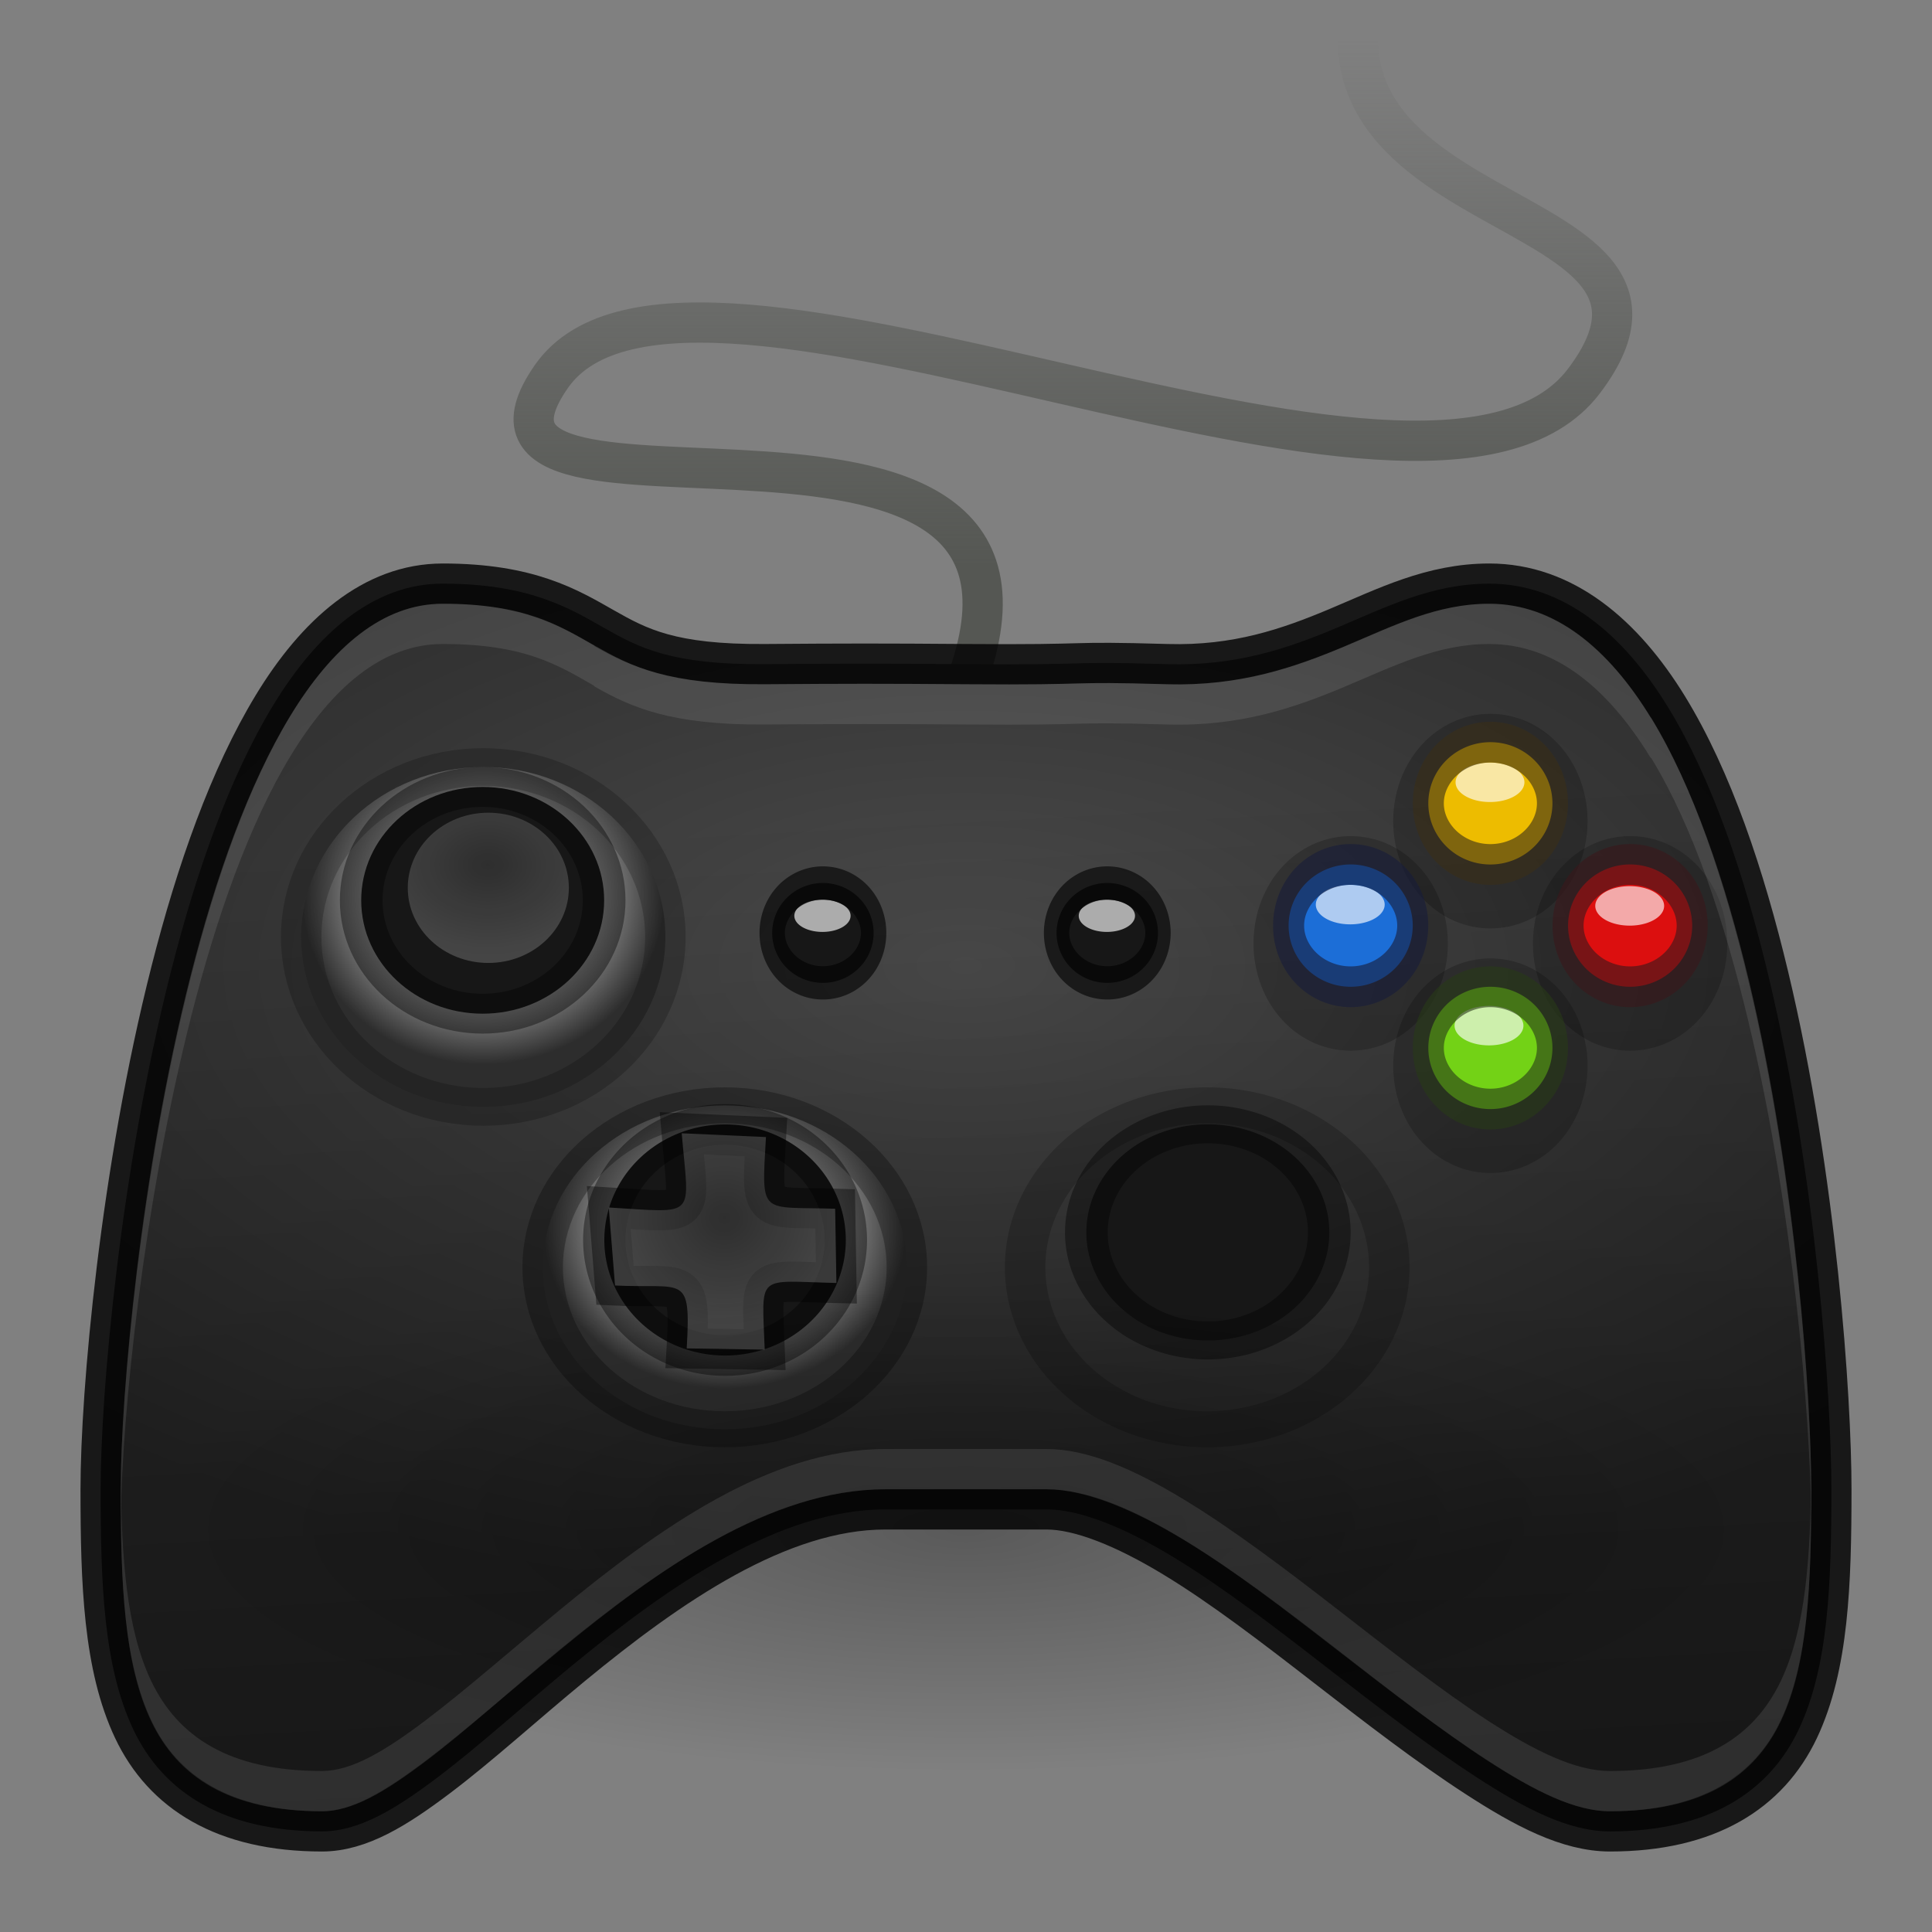<?xml version="1.0" encoding="UTF-8" standalone="no"?>
<!-- Created with Inkscape (http://www.inkscape.org/) -->
<svg id="svg3786" xmlns:rdf="http://www.w3.org/1999/02/22-rdf-syntax-ns#" xmlns="http://www.w3.org/2000/svg" height="48" width="48" version="1.0" xmlns:cc="http://creativecommons.org/ns#" xmlns:xlink="http://www.w3.org/1999/xlink" xmlns:dc="http://purl.org/dc/elements/1.1/">
 <rect width="100%" height="100%" fill="#808080" stroke="none"/>
 <defs id="defs3788">
  <linearGradient id="linearGradient4248">
   <stop id="stop4250" style="stop-color:#fff;stop-opacity:.492" offset="0"/>
   <stop id="stop4252" style="stop-color:#fff" offset="1"/>
  </linearGradient>
  <linearGradient id="linearGradient4203">
   <stop id="stop4205" style="stop-color:#3a3a3a" offset="0"/>
   <stop id="stop4236" style="stop-color:#b4b4b4" offset=".5"/>
   <stop id="stop4207" style="stop-color:#2d2d2d" offset="1"/>
  </linearGradient>
  <linearGradient id="linearGradient4149" y2="1.728" gradientUnits="userSpaceOnUse" x2="26.621" gradientTransform="matrix(1 0 0 2.085 1.379 -2.602)" y1="7.964" x1="26.621">
   <stop id="stop5026" style="stop-color:#555753" offset="0"/>
   <stop id="stop5028" style="stop-color:#555753;stop-opacity:0" offset="1"/>
  </linearGradient>
  <radialGradient id="radialGradient4213" xlink:href="#linearGradient4203" gradientUnits="userSpaceOnUse" cy="31" cx="16" r="4"/>
  <radialGradient id="radialGradient4254" xlink:href="#linearGradient4248" gradientUnits="userSpaceOnUse" cy="30.087" cx="30.026" gradientTransform="matrix(1.5 -.005 .003 1.211 -15.11 -6.199)" r="3"/>
  <radialGradient id="radialGradient4315" gradientUnits="userSpaceOnUse" cy="30.239" cx="17.997" gradientTransform="matrix(1 0 0 .95 0 1.534)" r="2.828">
   <stop id="stop4311" style="stop-color:#fff;stop-opacity:.492" offset="0"/>
   <stop id="stop4313" style="stop-color:#fff" offset="1"/>
  </radialGradient>
  <radialGradient id="radialGradient4331" gradientUnits="userSpaceOnUse" cy="21.912" cx="23.988" gradientTransform="matrix(1.488 -1.3149e-8 1.1166e-8 .744 -11.703 7.694)" r="21.5">
   <stop id="stop5741" style="stop-color:#4b4b4b" offset="0"/>
   <stop id="stop5747" style="stop-color:#353535" offset=".562"/>
   <stop id="stop5743" style="stop-color:#262626" offset="1"/>
  </radialGradient>
  <radialGradient id="radialGradient4409" gradientUnits="userSpaceOnUse" cy="38" cx="24" gradientTransform="matrix(1 0 0 .3 0 26.6)" r="20">
   <stop id="stop4405" offset="0"/>
   <stop id="stop4407" style="stop-opacity:0" offset="1"/>
  </radialGradient>
  <linearGradient id="linearGradient4440" y2="20" gradientUnits="userSpaceOnUse" x2="25.375" y1="44.75" x1="26.75">
   <stop id="stop4436" offset="0"/>
   <stop id="stop4438" style="stop-opacity:0" offset="1"/>
  </linearGradient>
 </defs>
 <path id="path5014" d="m23.818 17.422c3.993-9.332-13.52-3.199-10.118-8.069 3.343-4.787 21.805 5.191 25.652 0.115 3.912-5.163-10.097-3.357-4.111-12.546" style="stroke:url(#linearGradient4149);stroke-linecap:square;fill:none"/>
 <path id="path5553" style="color:#000000;fill:url(#radialGradient4331)" d="m11 14.5c-1.741 0-3.143 1.26-4.219 3.031-1.075 1.771-1.899 4.108-2.531 6.594-1.264 4.973-1.75 10.474-1.75 12.875 0 2.343 0.071 4.403 0.812 5.969 0.742 1.566 2.253 2.531 4.688 2.531 0.938 0 1.854-0.574 2.875-1.344 1.021-0.77 2.138-1.789 3.344-2.781 2.411-1.984 5.137-3.875 7.781-3.875h4c0.833 0 1.954 0.459 3.156 1.188s2.493 1.72 3.781 2.719c1.288 0.998 2.562 1.98 3.75 2.75 1.188 0.77 2.274 1.344 3.313 1.344 2.434 0 3.946-0.965 4.688-2.531 0.741-1.566 0.812-3.626 0.812-5.969 0-2.241-0.363-7.737-1.562-12.75-0.6-2.506-1.397-4.89-2.5-6.688-1.103-1.797-2.583-3.062-4.438-3.062-1.428 0-2.575 0.587-3.781 1.094-1.207 0.507-2.496 0.956-4.219 0.906-2.667-0.078-1.626 0.026-5 0-2.068-0.016-3.014-0.015-5 0-2.325 0.017-3.126-0.409-4-0.906-0.874-0.497-1.863-1.094-4-1.094z"/>
 <g id="g4450" transform="translate(1.029)">
  <path id="path4442" style="opacity:0.21;stroke-width:2.263;color:#000000;stroke:#000;fill:none" d="m35 28.5c0 0.828-0.895 1.5-2 1.5s-2-0.672-2-1.5 0.895-1.5 2-1.5 2 0.672 2 1.5z" transform="matrix(-.771 0 0 -1.013 64.914 52.309)"/>
  <path id="path4444" style="opacity:0.21;stroke-width:2.263;color:#000000;stroke:#000;fill:none" d="m35 28.5c0 0.828-0.895 1.5-2 1.5s-2-0.672-2-1.5 0.895-1.5 2-1.5 2 0.672 2 1.5z" transform="matrix(-.771 0 0 -1.013 57.971 52.309)"/>
  <path id="path4446" style="opacity:0.21;stroke-width:2.263;color:#000000;stroke:#000;fill:none" d="m35 28.5c0 0.828-0.895 1.5-2 1.5s-2-0.672-2-1.5 0.895-1.5 2-1.5 2 0.672 2 1.5z" transform="matrix(-.771 0 0 -1.013 61.442 55.348)"/>
  <path id="path4448" style="opacity:0.21;stroke-width:2.263;color:#000000;stroke:#000;fill:none" d="m35 28.5c0 0.828-0.895 1.5-2 1.5s-2-0.672-2-1.5 0.895-1.5 2-1.5 2 0.672 2 1.5z" transform="matrix(-.771 0 0 -1.013 61.442 49.271)"/>
 </g>
 <path id="path4423" style="opacity:.4;color:#000000;fill:url(#linearGradient4440)" d="m11 15c-1.5 0-2.751 1.085-3.781 2.781-1.033 1.701-1.844 4.011-2.469 6.469-1.25 4.917-1.75 10.416-1.75 12.75 0 2.333 0.076 4.326 0.75 5.75 0.663 1.4 1.948 2.25 4.25 2.25 0.735 0 1.561-0.495 2.562-1.25 0.992-0.748 2.126-1.747 3.344-2.75 2.434-2.003 5.212-4 8.094-4h4c1.017 0 2.165 0.498 3.406 1.25 1.239 0.751 2.555 1.751 3.844 2.75 1.287 0.998 2.557 1.997 3.719 2.75 1.166 0.756 2.176 1.25 3.031 1.25 2.302 0 3.587-0.85 4.25-2.25 0.674-1.424 0.75-3.417 0.75-5.75 0-2.187-0.377-7.671-1.562-12.625-0.59-2.463-1.361-4.813-2.407-6.531l-0.031-0.032c-1.053-1.717-2.372-2.812-4-2.812-1.291 0-2.364 0.546-3.594 1.062-1.226 0.516-2.588 0.991-4.406 0.938-2.658-0.078-1.616 0.026-5 0-2.066-0.016-3.015-0.015-5 0-2.358 0.017-3.345-0.443-4.219-0.938l-0.031-0.031c-0.883-0.502-1.706-1.031-3.75-1.031z"/>
 <path id="path5767" style="color:#000000;fill:#dc0f0f" d="m35 28.5a2 1.5 0 1 1 -4 0 2 1.5 0 1 1 4 0z" transform="matrix(-.771 0 0 -1.013 65.943 51.867)"/>
 <path id="path5769" style="color:#000000;fill:#1c6ed7" d="m35 28.5a2 1.5 0 1 1 -4 0 2 1.5 0 1 1 4 0z" transform="matrix(-.771 0 0 -1.013 59 51.867)"/>
 <path id="path5771" style="color:#000000;fill:#73d216" d="m35 28.5a2 1.5 0 1 1 -4 0 2 1.5 0 1 1 4 0z" transform="matrix(-.771 0 0 -1.013 62.471 54.906)"/>
 <path id="path5773" style="color:#000000;fill:#edbc00" d="m35 28.5a2 1.5 0 1 1 -4 0 2 1.5 0 1 1 4 0z" transform="matrix(-.771 0 0 -1.013 62.471 48.829)"/>
 <path id="path5817" style="fill-opacity:.644;color:#000000;fill:#fff" d="m37.062 25.641a1.109 0.484 0 1 1 -2.219 0 1.109 0.484 0 1 1 2.219 0z" transform="matrix(-.771 0 0 -1.013 61.266 48.449)"/>
 <path id="path6200" style="fill-opacity:.644;color:#000000;fill:#fff" d="m37.062 25.641a1.109 0.484 0 1 1 -2.219 0 1.109 0.484 0 1 1 2.219 0z" transform="matrix(-.771 0 0 -1.013 68.209 48.481)"/>
 <path id="path6202" style="fill-opacity:.644;color:#000000;fill:#fff" d="m37.062 25.641a1.109 0.484 0 1 1 -2.219 0 1.109 0.484 0 1 1 2.219 0z" transform="matrix(-.771 0 0 -1.013 64.713 51.456)"/>
 <path id="path6204" style="fill-opacity:.644;color:#000000;fill:#fff" d="m37.062 25.641a1.109 0.484 0 1 1 -2.219 0 1.109 0.484 0 1 1 2.219 0z" transform="matrix(-.771 0 0 -1.013 64.738 45.41)"/>
 <g id="g4265" transform="matrix(-1 0 0 1.049 42 -9.75)">
  <path id="path4267" style="fill:url(#radialGradient4213)" d="m20 32c0 2.209-1.791 4-4 4s-4-1.791-4-4 1.791-4 4-4 4 1.791 4 4z" transform="matrix(1.131 0 0 1.006 11.897 -.706)"/>
  <path id="path4269" style="fill:#171717" d="m33 31c0 1.657-1.343 3-3 3s-3-1.343-3-3 1.343-3 3-3 3 1.343 3 3z" transform="matrix(1.006 0 0 .895 -.172 2.873)"/>
  <path id="path4271" style="opacity:0.21;stroke:#000;stroke-width:.889;fill:none" d="m20 32c0 2.209-1.791 4-4 4s-4-1.791-4-4 1.791-4 4-4 4 1.791 4 4z" transform="matrix(1.131 0 0 1.006 11.897 -.706)"/>
  <path id="path4273" style="opacity:.2;fill:url(#radialGradient4254)" d="m33 31c0 1.657-1.343 3-3 3s-3-1.343-3-3 1.343-3 3-3 3 1.343 3 3z" transform="matrix(.667 0 0 .593 9.858 11.939)"/>
  <path id="path4275" style="opacity:.4;stroke:#000;stroke-width:1.054;fill:none" d="m33 31c0 1.657-1.343 3-3 3s-3-1.343-3-3 1.343-3 3-3 3 1.343 3 3z" transform="matrix(1.006 0 0 .895 -.172 2.873)"/>
 </g>
 <path id="path4232" style="opacity:.81;color:#000000;stroke:#000;fill:none" d="m11 14.5c-1.741 0-3.143 1.26-4.219 3.031-1.075 1.771-1.899 4.108-2.531 6.594-1.264 4.973-1.75 10.474-1.75 12.875 0 2.343 0.071 4.403 0.812 5.969s2.253 2.531 4.688 2.531c0.938 0 1.854-0.574 2.875-1.344 1.021-0.769 2.138-1.789 3.344-2.781 2.411-1.984 5.137-3.875 7.781-3.875h4c0.833 0 1.954 0.459 3.156 1.188 1.203 0.728 2.494 1.72 3.782 2.718 1.287 0.999 2.562 1.981 3.75 2.75 1.187 0.77 2.273 1.344 3.312 1.344 2.434 0 3.946-0.965 4.688-2.531 0.741-1.566 0.812-3.626 0.812-5.969 0-2.241-0.363-7.738-1.562-12.75-0.6-2.506-1.398-4.89-2.5-6.688-1.103-1.797-2.583-3.062-4.438-3.062-1.428 0-2.575 0.587-3.781 1.094-1.207 0.507-2.496 0.956-4.219 0.906-2.667-0.078-1.626 0.026-5 0-2.068-0.016-3.014-0.015-5 0-2.325 0.017-3.126-0.409-4-0.906s-1.863-1.094-4-1.094z"/>
 <path id="path4238" style="opacity:0.61;color:#000000;stroke:#3a181b;fill:none" d="m35 28.5a2 1.5 0 1 1 -4 0 2 1.5 0 1 1 4 0z" transform="matrix(-.771 0 0 -1.013 65.943 51.867)"/>
 <path id="path4240" style="opacity:0.61;color:#000000;stroke:#181c3a;fill:none" d="m35 28.5a2 1.5 0 1 1 -4 0 2 1.5 0 1 1 4 0z" transform="matrix(-.771 0 0 -1.013 59 51.867)"/>
 <path id="path4242" style="opacity:0.61;color:#000000;stroke:#283a18;fill:none" d="m35 28.5a2 1.5 0 1 1 -4 0 2 1.5 0 1 1 4 0z" transform="matrix(-.771 0 0 -1.013 62.471 54.906)"/>
 <path id="path4244" style="opacity:0.61;color:#000000;stroke:#3a2e18;fill:none" d="m35 28.5a2 1.5 0 1 1 -4 0 2 1.5 0 1 1 4 0z" transform="matrix(-.771 0 0 -1.013 62.471 48.829)"/>
 <g id="g4258">
  <path id="path4211" style="fill:url(#radialGradient4213)" d="m20 32a4 4 0 1 1 -8 0 4 4 0 1 1 8 0z" transform="matrix(1.131 0 0 1.006 11.897 -.706)"/>
  <path id="path4215" style="fill:#171717" d="m33 31a3 3 0 1 1 -6 0 3 3 0 1 1 6 0z" transform="matrix(1.006 0 0 .895 -.172 2.873)"/>
  <path id="path4234" style="opacity:.21;stroke:#000;stroke-width:.889;fill:none" d="m20 32a4 4 0 1 1 -8 0 4 4 0 1 1 8 0z" transform="matrix(1.131 0 0 1.006 11.897 -.706)"/>
  <path id="path4246" style="opacity:.2;fill:url(#radialGradient4254)" d="m33 31a3 3 0 1 1 -6 0 3 3 0 1 1 6 0z" transform="matrix(.667 0 0 .593 9.858 11.939)"/>
  <path id="path4256" style="opacity:.4;stroke:#000;stroke-width:1.054;fill:none" d="m33 31a3 3 0 1 1 -6 0 3 3 0 1 1 6 0z" transform="matrix(1.006 0 0 .895 -.172 2.873)"/>
 </g>
 <g id="g4281" transform="matrix(-1 0 0 1 48 0)">
  <path id="path4283" style="fill:url(#radialGradient4213)" d="m20 32c0 2.209-1.791 4-4 4s-4-1.791-4-4 1.791-4 4-4 4 1.791 4 4z" transform="matrix(1.131 0 0 1.006 11.897 -.706)"/>
  <path id="path4285" style="fill:#171717" d="m33 31a3 3 0 1 1 -6 0 3 3 0 1 1 6 0z" transform="matrix(1 0 0 .957 -.014 1.14)"/>
  <path id="path4287" style="opacity:.3;stroke:#000;stroke-width:.889;fill:none" d="m20 32c0 2.209-1.791 4-4 4s-4-1.791-4-4 1.791-4 4-4 4 1.791 4 4z" transform="matrix(1.131 0 0 1.006 11.897 -.706)"/>
  <path id="path4291" style="opacity:.4;stroke:#000;stroke-width:1.054;fill:none" d="m33 31a3 3 0 1 1 -6 0 3 3 0 1 1 6 0z" transform="matrix(1 0 0 .957 -.014 1.14)"/>
 </g>
 <path id="path4317" d="m15.125 30c2.232 0.131 1.991 0.293 1.812-1.844l2.093 0.094c-0.116 1.996-0.151 1.719 1.719 1.781l0.031 1.844c-2.014-0.046-1.85-0.265-1.781 1.656l-1.938-0.031c0.108-1.875-0.06-1.479-1.781-1.562z" style="opacity:.4;stroke:#000;fill:none"/>
 <path id="path4299" style="opacity:.2;fill:url(#radialGradient4315)" d="m15.125 30c2.232 0.131 1.991 0.293 1.812-1.844l2.093 0.094c-0.116 1.996-0.151 1.719 1.719 1.781l0.031 1.844c-2.014-0.046-1.85-0.265-1.781 1.656l-1.938-0.031c0.108-1.875-0.06-1.479-1.781-1.562z"/>
 <path id="path4319" style="color:#000000;fill:#171717" d="m35 28.5a2 1.5 0 1 1 -4 0 2 1.5 0 1 1 4 0z" transform="matrix(-.63 0 0 -.827 41.235 46.748)"/>
 <path id="path4321" style="fill-opacity:.644;color:#000000;fill:#fff" d="m37.062 25.641a1.109 0.484 0 1 1 -2.219 0 1.109 0.484 0 1 1 2.219 0z" transform="matrix(-.63 0 0 -.827 43.084 43.958)"/>
 <path id="path4323" style="opacity:0.61;color:#000000;stroke:#000;fill:none" d="m35 28.5a2 1.5 0 1 1 -4 0 2 1.5 0 1 1 4 0z" transform="matrix(-.63 0 0 -.827 41.235 46.748)"/>
 <path id="path4325" style="color:#000000;fill:#171717" d="m35 28.5a2 1.5 0 1 1 -4 0 2 1.5 0 1 1 4 0z" transform="matrix(-.63 0 0 -.827 48.3 46.748)"/>
 <path id="path4327" style="fill-opacity:.644;color:#000000;fill:#fff" d="m37.062 25.641a1.109 0.484 0 1 1 -2.219 0 1.109 0.484 0 1 1 2.219 0z" transform="matrix(-.63 0 0 -.827 50.15 43.958)"/>
 <path id="path4329" style="opacity:0.61;color:#000000;stroke:#000;fill:none" d="m35 28.5a2 1.5 0 1 1 -4 0 2 1.5 0 1 1 4 0z" transform="matrix(-.63 0 0 -.827 48.3 46.748)"/>
 <path id="path4393" style="opacity:.3;fill:url(#radialGradient4409)" d="m44 38a20 6 0 1 1 -40 0 20 6 0 1 1 40 0z"/>
 <path id="path4346" style="opacity:.1;color:#000000;fill:#fff" d="m22 36c-2.882 0-5.66 1.997-8.094 4-1.218 1.003-2.352 2.002-3.344 2.75-1.001 0.755-1.827 1.25-2.562 1.25-2.302 0-3.587-0.85-4.25-2.25-0.606-1.279-0.731-3.031-0.75-5.062-0.001 0.087 0 0.232 0 0.312 0 2.333 0.076 4.326 0.75 5.75 0.663 1.4 1.948 2.25 4.25 2.25 0.735 0 1.561-0.495 2.562-1.25 0.992-0.748 2.126-1.747 3.344-2.75 2.434-2.003 5.212-4 8.094-4h4c1.017 0 2.165 0.498 3.406 1.25 1.239 0.751 2.555 1.751 3.844 2.75 1.287 0.998 2.557 1.997 3.719 2.75 1.166 0.756 2.176 1.25 3.031 1.25 2.302 0 3.587-0.85 4.25-2.25 0.674-1.424 0.75-3.417 0.75-5.75 0-0.101 0.002-0.291 0-0.406-0.016 2.071-0.135 3.858-0.75 5.156-0.663 1.4-1.948 2.25-4.25 2.25-0.855 0-1.865-0.494-3.031-1.25-1.162-0.753-2.432-1.752-3.719-2.75-1.289-0.999-2.605-1.999-3.844-2.75-1.241-0.752-2.389-1.25-3.406-1.25h-4z"/>
 <path id="path4360" style="opacity:.1;color:#000000;fill:#fff" d="m11 15c-1.5 0-2.751 1.085-3.781 2.781-1.033 1.701-1.844 4.011-2.469 6.469-1.25 4.917-1.75 10.416-1.75 12.75 0 0.238-0.002 0.457 0 0.688 0.033-2.459 0.543-7.689 1.75-12.438 0.625-2.458 1.436-4.768 2.469-6.469 1.03-1.696 2.282-2.781 3.781-2.781 2.044 0 2.867 0.529 3.75 1.031l0.031 0.031c0.874 0.495 1.861 0.955 4.219 0.938 1.985-0.015 2.934-0.016 5 0 3.384 0.026 2.342-0.078 5 0 1.818 0.053 3.18-0.422 4.406-0.938 1.23-0.516 2.303-1.062 3.594-1.062 1.628 0 2.947 1.095 4 2.812l0.031 0.032c1.046 1.718 1.817 4.068 2.407 6.531 1.13 4.724 1.528 9.85 1.562 12.219 0.002-0.2 0-0.389 0-0.594 0-2.187-0.377-7.671-1.562-12.625-0.59-2.463-1.361-4.813-2.407-6.531l-0.031-0.032c-1.053-1.717-2.372-2.812-4-2.812-1.291 0-2.364 0.546-3.594 1.062-1.226 0.516-2.588 0.991-4.406 0.938-2.658-0.078-1.616 0.026-5 0-2.066-0.016-3.015-0.015-5 0-2.358 0.017-3.345-0.443-4.219-0.938l-0.031-0.031c-0.883-0.502-1.706-1.031-3.75-1.031z"/>
</svg>
